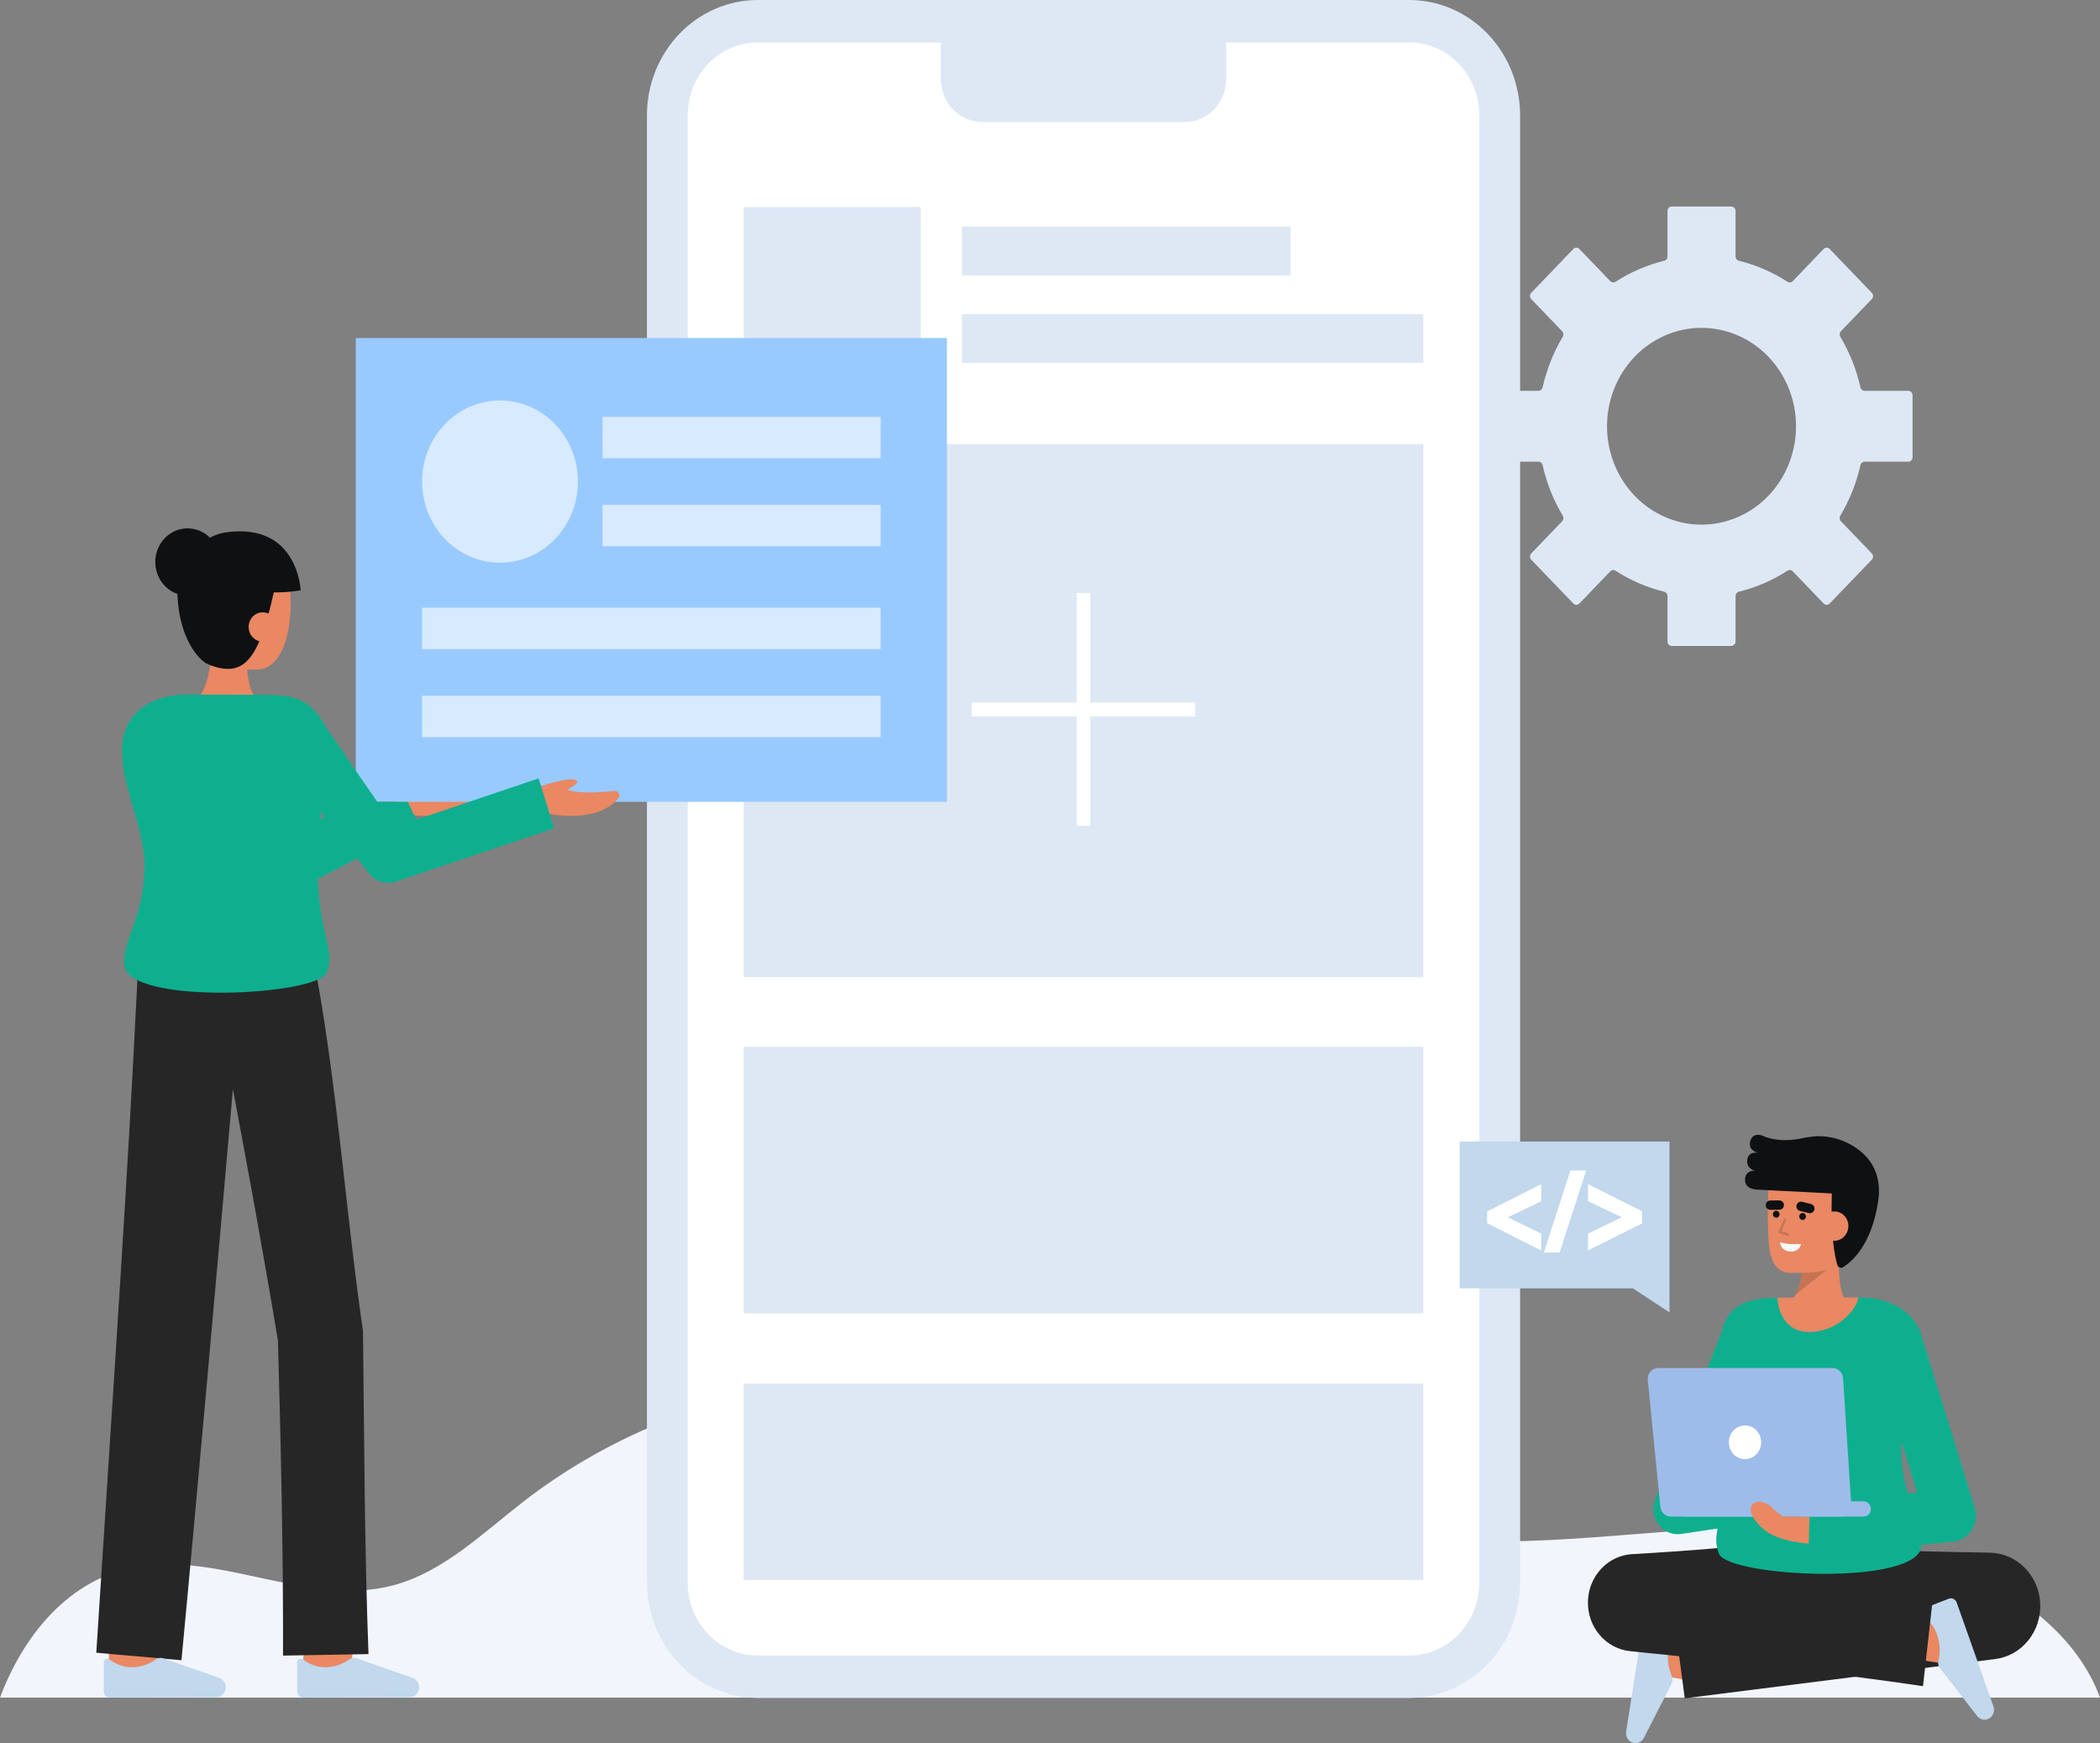 <svg width="306" height="254" viewBox="0 0 306 254" fill="none" xmlns="http://www.w3.org/2000/svg">
<rect x="0" y="0" width="306" height="254" fill="#808080" stroke="none"/>
<g clip-path="url(#clip0_2326_125590)">
<path d="M278.686 66.631V57.593C278.686 57.508 278.67 57.425 278.639 57.347C278.608 57.269 278.563 57.198 278.505 57.138C278.448 57.078 278.38 57.031 278.305 56.999C278.23 56.967 278.15 56.95 278.069 56.95H271.695C271.555 56.949 271.42 56.9 271.311 56.808C271.201 56.717 271.125 56.59 271.094 56.448C270.507 53.839 269.515 51.346 268.157 49.069C268.082 48.946 268.05 48.8 268.065 48.655C268.08 48.511 268.142 48.376 268.241 48.272L272.749 43.579C272.865 43.458 272.93 43.295 272.93 43.124C272.93 42.954 272.865 42.79 272.749 42.67L266.609 36.277C266.493 36.157 266.336 36.089 266.173 36.089C266.009 36.089 265.852 36.157 265.736 36.277L261.228 40.971C261.129 41.074 260.999 41.138 260.86 41.154C260.721 41.17 260.581 41.136 260.463 41.059C258.276 39.644 255.882 38.611 253.375 38C253.239 37.968 253.117 37.889 253.03 37.775C252.942 37.661 252.894 37.52 252.894 37.375V30.738C252.894 30.568 252.829 30.404 252.713 30.284C252.597 30.163 252.44 30.096 252.276 30.096H243.595C243.432 30.096 243.275 30.163 243.159 30.284C243.043 30.404 242.978 30.568 242.978 30.738V37.375C242.978 37.52 242.93 37.661 242.842 37.775C242.755 37.889 242.633 37.968 242.496 38C239.99 38.611 237.596 39.644 235.409 41.059C235.291 41.137 235.151 41.17 235.012 41.154C234.873 41.138 234.743 41.074 234.644 40.971L230.135 36.277C230.078 36.218 230.01 36.17 229.935 36.138C229.86 36.105 229.78 36.089 229.699 36.089C229.618 36.089 229.537 36.105 229.463 36.138C229.388 36.17 229.32 36.218 229.262 36.277L223.125 42.669C223.009 42.79 222.944 42.953 222.944 43.124C222.944 43.294 223.009 43.458 223.125 43.578L227.633 48.271C227.731 48.375 227.793 48.51 227.809 48.654C227.824 48.799 227.792 48.945 227.717 49.068C226.359 51.345 225.367 53.838 224.78 56.448C224.749 56.59 224.673 56.717 224.564 56.808C224.454 56.899 224.319 56.949 224.179 56.95H217.805C217.642 56.95 217.485 57.017 217.369 57.138C217.253 57.258 217.188 57.422 217.188 57.592V66.63C217.188 66.801 217.253 66.964 217.369 67.085C217.485 67.205 217.642 67.273 217.805 67.273H224.179C224.319 67.274 224.454 67.323 224.564 67.415C224.673 67.506 224.749 67.633 224.78 67.775C225.367 70.384 226.359 72.877 227.718 75.154C227.792 75.277 227.824 75.423 227.809 75.567C227.794 75.712 227.732 75.847 227.633 75.951L223.125 80.645C223.068 80.704 223.022 80.775 222.991 80.853C222.96 80.931 222.944 81.015 222.944 81.099C222.944 81.183 222.96 81.267 222.991 81.345C223.022 81.423 223.068 81.494 223.125 81.553L229.262 87.943C229.378 88.064 229.535 88.132 229.699 88.132C229.863 88.132 230.02 88.064 230.135 87.943L234.643 83.25C234.743 83.147 234.872 83.082 235.011 83.067C235.15 83.051 235.29 83.084 235.409 83.162C237.596 84.576 239.99 85.609 242.496 86.22C242.633 86.252 242.755 86.332 242.842 86.445C242.93 86.559 242.977 86.7 242.978 86.846V93.482C242.978 93.653 243.043 93.816 243.159 93.937C243.275 94.057 243.432 94.125 243.595 94.125H252.276C252.44 94.125 252.597 94.057 252.713 93.937C252.829 93.816 252.894 93.653 252.894 93.482V86.844C252.894 86.699 252.942 86.558 253.03 86.444C253.117 86.331 253.239 86.251 253.375 86.219C255.882 85.608 258.276 84.575 260.463 83.161C260.581 83.083 260.721 83.049 260.86 83.066C261 83.081 261.129 83.146 261.229 83.249L265.736 87.942C265.852 88.062 266.009 88.13 266.173 88.13C266.336 88.13 266.493 88.062 266.609 87.942L272.749 81.552C272.865 81.431 272.93 81.268 272.93 81.097C272.93 80.927 272.865 80.763 272.749 80.643L268.24 75.949C268.142 75.846 268.08 75.711 268.065 75.566C268.049 75.421 268.082 75.275 268.156 75.152C269.515 72.876 270.507 70.383 271.094 67.774C271.125 67.632 271.201 67.505 271.31 67.414C271.419 67.323 271.555 67.273 271.695 67.272H278.069C278.232 67.272 278.389 67.204 278.505 67.084C278.621 66.964 278.686 66.801 278.686 66.631ZM248.383 76.441C245.623 76.534 242.899 75.761 240.566 74.222C238.233 72.683 236.398 70.449 235.3 67.811C234.202 65.172 233.892 62.251 234.409 59.426C234.926 56.602 236.247 54.004 238.201 51.971C240.154 49.938 242.65 48.564 245.363 48.027C248.076 47.489 250.882 47.814 253.416 48.958C255.95 50.103 258.094 52.014 259.571 54.444C261.049 56.873 261.79 59.71 261.699 62.584C261.584 66.222 260.144 69.679 257.672 72.252C255.199 74.826 251.878 76.323 248.383 76.441Z" fill="#DEE8F5"/>
<path d="M306 247.361H0C3.353 238.459 9.545 230.906 18.274 228.666C31.043 225.393 44.555 234.392 57.296 231.009C64.533 229.088 70.233 223.491 76.221 218.844C98.811 201.309 129.768 196.126 156.499 205.407C170.472 210.257 183.204 218.737 197.518 222.343C216.027 227.007 235.382 223.139 254.416 222.502C272.953 221.881 299.514 229.745 306 247.361Z" fill="#F3F5FD"/>
<path d="M205.364 3.092H110.406C103.135 3.092 97.24 9.229 97.24 16.8V230.615C97.24 238.186 103.135 244.323 110.406 244.323H205.364C212.636 244.323 218.531 238.186 218.531 230.615V16.8C218.531 9.229 212.636 3.092 205.364 3.092Z" fill="white"/>
<path d="M205.364 247.416H110.406C106.128 247.411 102.026 245.639 99.001 242.489C95.975 239.339 94.274 235.069 94.269 230.615V16.8C94.274 12.346 95.976 8.076 99.001 4.926C102.026 1.777 106.128 0.005 110.406 0L205.364 0C209.642 0.005 213.744 1.777 216.769 4.926C219.794 8.076 221.496 12.346 221.501 16.8V230.615C221.496 235.069 219.794 239.34 216.769 242.489C213.744 245.639 209.642 247.411 205.364 247.416ZM110.406 6.184C107.703 6.187 105.111 7.307 103.199 9.297C101.287 11.287 100.212 13.986 100.209 16.8V230.615C100.212 233.429 101.287 236.128 103.199 238.118C105.11 240.108 107.702 241.228 110.406 241.231H205.363C208.067 241.228 210.659 240.108 212.57 238.118C214.482 236.128 215.557 233.429 215.56 230.615V16.8C215.557 13.986 214.482 11.287 212.57 9.297C210.659 7.307 208.067 6.187 205.363 6.184H110.406Z" fill="#DEE8F5"/>
<path d="M137.093 3.092H178.677V11.492C178.676 13.159 178.04 14.758 176.908 15.938C175.775 17.117 174.239 17.779 172.637 17.779H143.132C141.531 17.779 139.995 17.116 138.862 15.937C137.73 14.758 137.093 13.159 137.093 11.491V3.092Z" fill="#DEE8F5"/>
<path d="M134.168 30.168H108.372V57.025H134.168V30.168Z" fill="#DEE8F5"/>
<path d="M207.399 45.762H140.17V52.883H207.399V45.762Z" fill="#DEE8F5"/>
<path d="M188.051 33.006H140.17V40.128H188.051V33.006Z" fill="#DEE8F5"/>
<path d="M207.399 64.714H108.372V142.406H207.399V64.714Z" fill="#DEE8F5"/>
<path d="M207.399 152.53H108.372V191.376H207.399V152.53Z" fill="#DEE8F5"/>
<path d="M207.399 201.613H108.372V230.223H207.399V201.613Z" fill="#DEE8F5"/>
<path d="M17.231 116.251L17.134 116.11H17.137L17.231 116.251Z" fill="#0EAF8F"/>
<path d="M158.868 86.417H156.902V120.336H158.868V86.417Z" fill="white"/>
<path d="M174.175 102.354H141.596V104.4H174.175V102.354Z" fill="white"/>
<path d="M270.059 191.17C270.059 191.17 267.456 189.733 268.037 182.353L262.658 181.315C262.658 181.315 263.262 187.931 260.542 190.032L270.059 191.17Z" fill="#E98862"/>
<path opacity="0.15" d="M261.645 188.649L266.112 185.091L262.603 185.053C262.501 186.303 262.176 187.523 261.645 188.649Z" fill="black"/>
<path d="M271.088 179.492C270.716 181.731 269.542 183.851 267.645 184.574C265.393 185.432 263.725 185.49 261.129 185.49C257.586 185.49 257.703 181.644 257.604 177.767C257.503 173.875 257.801 169.7 259.201 168.344C261.995 165.636 270.2 167.351 271.197 171.879C271.712 174.221 271.443 177.361 271.088 179.492Z" fill="#E98862"/>
<path d="M255.705 170.594C255.705 170.594 254.254 170.257 254.651 168.751C254.915 167.752 256.144 167.974 256.144 167.974C256.144 167.974 254.98 167.752 254.98 166.694C254.98 166.028 255.472 164.898 256.956 165.543C258.698 166.3 260.684 166.203 262.194 165.939C263.049 165.744 263.916 165.617 264.789 165.557H264.793C265.796 165.539 266.796 165.679 267.76 165.971C270.46 166.812 274.545 169.332 273.677 175.045C272.707 181.422 269.833 183.86 268.569 184.643C268.494 184.689 268.41 184.718 268.323 184.726C268.236 184.734 268.148 184.722 268.067 184.689C267.985 184.657 267.912 184.606 267.852 184.54C267.792 184.473 267.748 184.394 267.722 184.307C267.363 183.112 266.745 180.105 266.918 173.905C258.62 173.481 256.232 173.352 256.232 173.352C256.232 173.352 254.278 173.429 254.278 171.943C254.278 170.457 255.705 170.594 255.705 170.594Z" fill="#0F1011"/>
<path d="M262.666 177.768C262.935 177.768 263.154 177.54 263.154 177.26C263.154 176.979 262.935 176.752 262.666 176.752C262.397 176.752 262.178 176.979 262.178 177.26C262.178 177.54 262.397 177.768 262.666 177.768Z" fill="#0F1011"/>
<path d="M258.818 177.439C259.088 177.439 259.306 177.212 259.306 176.932C259.306 176.651 259.088 176.424 258.818 176.424C258.549 176.424 258.331 176.651 258.331 176.932C258.331 177.212 258.549 177.439 258.818 177.439Z" fill="#0F1011"/>
<path d="M259.265 175.594L257.973 175.611" stroke="#0F1011" stroke-width="1.362" stroke-miterlimit="10" stroke-linecap="round"/>
<path d="M263.719 176.102L262.445 175.782" stroke="#0F1011" stroke-width="1.362" stroke-miterlimit="10" stroke-linecap="round"/>
<path d="M265.204 178.502C265.167 179.067 265.346 179.623 265.7 180.052C266.055 180.481 266.557 180.747 267.099 180.793C267.64 180.839 268.177 180.661 268.594 180.298C269.011 179.935 269.273 179.416 269.325 178.853C269.352 178.57 269.324 178.285 269.243 178.013C269.162 177.742 269.029 177.491 268.852 177.274C268.676 177.058 268.459 176.88 268.216 176.753C267.972 176.625 267.706 176.55 267.434 176.531C265.96 176.483 265.297 177.317 265.204 178.502Z" fill="#E98862"/>
<g opacity="0.15">
<path d="M260.501 180.077C260.541 180.077 260.58 180.062 260.611 180.034C260.642 180.007 260.662 179.969 260.668 179.927C260.674 179.886 260.665 179.844 260.644 179.808C260.622 179.773 260.589 179.746 260.551 179.734L259.559 179.419L260.252 177.81C260.27 177.767 260.271 177.719 260.255 177.676C260.239 177.633 260.207 177.599 260.167 177.58C260.127 177.561 260.081 177.559 260.039 177.575C259.998 177.592 259.964 177.624 259.945 177.666L259.174 179.456C259.164 179.478 259.159 179.503 259.159 179.528C259.159 179.553 259.164 179.577 259.174 179.6C259.183 179.622 259.198 179.643 259.216 179.659C259.234 179.675 259.255 179.688 259.278 179.695L260.452 180.07C260.468 180.075 260.484 180.077 260.501 180.077Z" fill="black"/>
</g>
<path d="M262.441 181.259C262.441 181.259 260.64 181.456 259.377 180.997C259.377 180.997 259.388 182.232 260.812 182.353C262.237 182.475 262.441 181.259 262.441 181.259Z" fill="#F8FCFF"/>
<path d="M248.92 245.37C248.281 245.258 241.065 243.975 241.065 243.975L242.255 236.721C242.255 236.721 249.451 238 250.089 238.112L248.92 245.37Z" fill="#E98862"/>
<path d="M236.95 252.329C236.919 252.524 236.928 252.724 236.975 252.916C237.022 253.108 237.106 253.287 237.223 253.444C237.339 253.6 237.486 253.73 237.653 253.824C237.819 253.919 238.003 253.977 238.193 253.995C238.455 254.019 238.719 253.964 238.952 253.838C239.186 253.711 239.38 253.518 239.512 253.28L243.589 245.305C243.668 245.151 243.713 244.98 243.722 244.806C243.731 244.631 243.704 244.457 243.643 244.294C243.056 242.997 242.883 241.539 243.151 240.133C243.404 239.046 243.944 238.054 244.711 237.271C244.786 237.203 244.84 237.115 244.868 237.016C244.896 236.918 244.897 236.813 244.869 236.714C244.842 236.615 244.789 236.526 244.715 236.458C244.642 236.39 244.551 236.344 244.453 236.328L240.485 235.636C240.368 235.616 240.248 235.619 240.133 235.647C240.017 235.675 239.908 235.727 239.812 235.799C239.715 235.871 239.633 235.962 239.571 236.067C239.508 236.172 239.466 236.288 239.447 236.41L236.95 252.329Z" fill="#C1D8ED"/>
<path d="M271.257 225.748C274.251 225.878 277.3 225.969 280.35 226.048L284.933 226.153L289.511 226.239L289.967 226.247C291.858 226.284 293.665 227.066 295.024 228.436C296.383 229.805 297.192 231.66 297.289 233.626C297.387 235.593 296.764 237.524 295.547 239.031C294.331 240.539 292.61 241.51 290.733 241.749L245.493 247.468L243.651 233.548L288.689 226.309L289.912 241.818L285.264 242.131L280.619 242.424C277.517 242.611 274.414 242.785 271.255 242.92L271.257 225.748Z" fill="#262626"/>
<path d="M282.669 242.322C276.423 241.375 275.802 241.2 275.596 241.144L277.433 234.037C277.412 234.032 277.385 234.024 277.352 234.017C277.864 234.133 281.038 234.638 283.686 235.039L282.669 242.322Z" fill="#E98862"/>
<path d="M290.471 248.648C290.536 248.833 290.564 249.031 290.553 249.229C290.542 249.426 290.492 249.619 290.406 249.796C290.32 249.972 290.2 250.129 290.053 250.255C289.906 250.381 289.737 250.474 289.554 250.528C289.301 250.604 289.032 250.602 288.779 250.524C288.527 250.446 288.301 250.295 288.128 250.087L282.671 243.063C282.567 242.927 282.492 242.769 282.451 242.6C282.41 242.43 282.405 242.254 282.436 242.082C282.776 240.693 282.68 239.227 282.16 237.9C281.714 236.882 281.003 236.015 280.107 235.398C280.021 235.346 279.952 235.271 279.906 235.179C279.861 235.088 279.841 234.985 279.85 234.883C279.858 234.78 279.895 234.682 279.955 234.601C280.014 234.519 280.096 234.457 280.188 234.421L283.958 232.958C284.07 232.914 284.188 232.895 284.306 232.899C284.425 232.904 284.542 232.933 284.65 232.984C284.757 233.036 284.854 233.109 284.935 233.2C285.016 233.29 285.078 233.397 285.119 233.513L290.471 248.648Z" fill="#C1D8ED"/>
<path d="M261.21 241.659C259.315 241.492 257.42 241.37 255.525 241.256C253.631 241.151 251.736 241.046 249.842 240.976L247.001 240.862L244.161 240.777C242.267 240.711 240.374 240.684 238.48 240.647L239.136 226.485C242.681 227.001 246.23 227.475 249.777 227.961C253.325 228.446 256.877 228.893 260.428 229.348L265.758 230.002L271.091 230.625C274.649 231.023 278.207 231.418 281.772 231.744L280.207 245.703C276.666 245.165 273.116 244.697 269.566 244.231L264.24 243.559L258.909 242.917C255.352 242.509 251.797 242.093 248.238 241.714C244.679 241.336 241.12 240.947 237.557 240.6C235.848 240.433 234.262 239.6 233.117 238.269C231.973 236.937 231.353 235.204 231.383 233.417C231.413 231.63 232.089 229.921 233.278 228.631C234.466 227.342 236.079 226.567 237.792 226.462L238.214 226.438C240.104 226.322 241.995 226.217 243.885 226.074L246.72 225.872L249.554 225.641C251.444 225.493 253.333 225.309 255.222 225.127C257.111 224.935 259 224.736 260.888 224.49L261.21 241.659Z" fill="#262626"/>
<path d="M278.135 223.599L279.131 241.018L250.354 240.666L252.527 225.244L278.135 223.599Z" fill="#262626"/>
<path d="M287.742 219.66L280.116 195.042C279.8 193.76 279.143 192.597 278.221 191.687C276.683 190.085 274.027 189.051 270.789 189.048C270.546 191.014 259.081 191.021 258.994 189.093C258.556 189.1 258.216 189.107 258.004 189.118C253.372 189.326 251.508 191.182 250.916 193.976L241.193 218.47C240.955 219.07 240.874 219.725 240.957 220.368C241.04 221.011 241.286 221.62 241.668 222.133C242.05 222.645 242.556 223.044 243.134 223.287C243.712 223.531 244.341 223.611 244.958 223.519L250.27 222.731C250.009 224.108 249.967 225.179 250.484 226.418C251.895 229.793 279.608 231.194 279.978 225.258C279.982 225.199 279.982 225.142 279.984 225.082L284.589 224.637C285.137 224.584 285.666 224.403 286.137 224.109C286.608 223.815 287.01 223.414 287.313 222.936C287.616 222.458 287.811 221.916 287.886 221.349C287.96 220.782 287.911 220.205 287.742 219.66ZM250.091 215.324L251.848 210.896C251.829 212.48 251.747 213.87 251.631 215.096L250.091 215.324ZM279.352 217.471L278.008 217.601C277.346 215.407 277.011 213.12 277.016 210.82C277.016 210.552 277.027 210.286 277.043 210.02L279.352 217.471Z" fill="#0EAF8F"/>
<path d="M268.562 200.826L269.752 219.288C269.766 219.506 269.737 219.724 269.666 219.93C269.596 220.135 269.486 220.323 269.343 220.483C269.2 220.642 269.027 220.769 268.834 220.856C268.642 220.943 268.435 220.988 268.225 220.988H243.458C243.08 220.988 242.715 220.841 242.434 220.578C242.153 220.314 241.976 219.951 241.937 219.559L240.105 201.095C240.083 200.874 240.106 200.649 240.172 200.437C240.239 200.225 240.347 200.03 240.491 199.865C240.634 199.699 240.809 199.567 241.005 199.476C241.201 199.386 241.412 199.339 241.627 199.339H267.036C267.424 199.339 267.798 199.493 268.081 199.769C268.365 200.045 268.537 200.423 268.562 200.826Z" fill="#9EBCEA"/>
<path d="M245.527 220.987H271.549C272.139 220.987 272.617 220.49 272.617 219.876C272.617 219.262 272.139 218.764 271.549 218.764H245.527C244.938 218.764 244.46 219.262 244.46 219.876C244.46 220.49 244.938 220.987 245.527 220.987Z" fill="#9EBCEA"/>
<path d="M254.272 212.617C255.573 212.617 256.628 211.519 256.628 210.164C256.628 208.809 255.573 207.711 254.272 207.711C252.97 207.711 251.916 208.809 251.916 210.164C251.916 211.519 252.97 212.617 254.272 212.617Z" fill="white"/>
<path d="M257.667 223.332C259.178 224.302 261.518 224.762 263.557 224.93L263.672 221.061C262.712 221.033 261.238 220.927 259.794 220.987C259.141 220.433 258.766 220.269 258.096 219.571C257.383 218.829 255.512 218.383 255.159 219.571C254.805 220.759 256.34 222.477 257.667 223.332Z" fill="#E98862"/>
<path d="M258.994 189.093C259.081 191.021 260.088 193.856 263.195 194.07C267.335 194.354 270.546 191.014 270.789 189.048H270.778C266.702 189.048 261.37 189.055 258.994 189.093Z" fill="#E98862"/>
<path d="M243.267 191.237L237.941 187.732H212.694V166.339H243.267V191.237Z" fill="#C1D8ED"/>
<path d="M217.188 176.838L224.068 173.362V174.722L218.61 177.367V177.398L224.068 180.057V181.402L217.188 177.926V176.838Z" fill="white" stroke="white" stroke-miterlimit="10"/>
<path d="M225.651 182.006L229.193 171.05H230.442L226.9 182.006H225.651Z" fill="white" stroke="white" stroke-miterlimit="10"/>
<path d="M238.774 177.956L231.894 181.402V180.057L237.439 177.398V177.367L231.894 174.706V173.361L238.774 176.807V177.956Z" fill="white" stroke="white" stroke-miterlimit="10"/>
<path d="M51.087 243.569L44.068 242.7C44.384 239.934 44.741 236.611 44.765 236.066C44.765 236.101 44.765 236.13 44.765 236.153H51.834C51.833 236.373 51.833 237.044 51.087 243.569Z" fill="#E98862"/>
<path d="M22.921 244.449L15.852 244.425C15.852 244.425 15.876 236.825 15.876 236.152H22.945C22.945 236.827 22.921 244.449 22.921 244.449Z" fill="#E98862"/>
<path d="M53.695 241.024C53.11 225.601 53.075 209.402 52.891 193.938C50.46 177.258 49.182 158.964 46.181 142.402L46.092 142.43L45.829 140.562L20.22 138.915C20.22 138.915 19.552 151.98 19.319 156.333C18.071 179.671 15.538 217.181 14.03 240.827L26.441 241.919C28.657 218.663 31.935 181.614 33.938 158.692C36.136 170.371 38.545 183.524 40.497 195.342C40.924 210.44 41.281 226.172 41.242 241.245L53.695 241.024Z" fill="#262626"/>
<path d="M31.514 247.295C31.704 247.294 31.892 247.253 32.066 247.173C32.24 247.093 32.396 246.977 32.525 246.831C32.654 246.685 32.753 246.514 32.815 246.327C32.877 246.139 32.901 245.941 32.887 245.744C32.866 245.47 32.771 245.208 32.612 244.989C32.454 244.77 32.239 244.603 31.992 244.507L23.765 241.638C23.605 241.583 23.436 241.564 23.269 241.584C23.102 241.603 22.942 241.66 22.798 241.75C21.667 242.567 20.314 242.984 18.938 242.941C17.866 242.862 16.837 242.471 15.968 241.812C15.892 241.747 15.799 241.706 15.701 241.693C15.603 241.681 15.504 241.697 15.415 241.742C15.326 241.786 15.25 241.855 15.198 241.942C15.145 242.029 15.117 242.13 15.118 242.233V246.421C15.118 246.545 15.141 246.667 15.187 246.782C15.232 246.896 15.299 246.999 15.383 247.086C15.467 247.174 15.567 247.243 15.677 247.29C15.787 247.337 15.904 247.361 16.023 247.36L31.514 247.295Z" fill="#C1D8ED"/>
<path d="M59.7 247.295C59.89 247.294 60.078 247.253 60.252 247.173C60.425 247.093 60.582 246.976 60.711 246.831C60.839 246.685 60.938 246.513 61 246.326C61.062 246.139 61.087 245.941 61.072 245.744C61.051 245.47 60.956 245.208 60.798 244.989C60.639 244.77 60.424 244.603 60.177 244.507L51.949 241.638C51.79 241.583 51.621 241.564 51.454 241.584C51.287 241.603 51.126 241.66 50.982 241.75C49.851 242.567 48.498 242.984 47.122 242.941C46.05 242.862 45.022 242.471 44.153 241.812C44.077 241.747 43.984 241.706 43.886 241.693C43.788 241.681 43.689 241.698 43.6 241.742C43.511 241.786 43.435 241.855 43.383 241.942C43.33 242.029 43.302 242.13 43.302 242.233V246.421C43.302 246.545 43.326 246.667 43.371 246.782C43.417 246.896 43.483 246.999 43.568 247.086C43.652 247.174 43.752 247.243 43.861 247.29C43.971 247.337 44.089 247.36 44.207 247.36L59.7 247.295Z" fill="#C1D8ED"/>
<path d="M58.379 114.293L58.536 114.363L56.578 114.691L58.5 118.511C58.5 118.511 65.627 120.248 68.962 116.342C69.047 116.242 69.101 116.118 69.117 115.986C69.133 115.854 69.111 115.72 69.052 115.601C68.994 115.483 68.903 115.385 68.791 115.322C68.678 115.258 68.55 115.231 68.423 115.244C66.501 115.448 63.074 115.689 61.531 115.055C62.209 114.709 63.11 114.177 62.968 113.859C62.596 113.026 59.37 114.126 58.379 114.293Z" fill="#E98862"/>
<path d="M137.986 49.254H51.843V116.838H137.986V49.254Z" fill="#99CAFF"/>
<path d="M79.502 114.293L79.659 114.363L77.701 114.691L79.623 118.511C79.623 118.511 86.75 120.248 90.085 116.342C90.169 116.242 90.223 116.118 90.24 115.986C90.256 115.854 90.233 115.72 90.175 115.602C90.117 115.483 90.026 115.386 89.913 115.322C89.801 115.258 89.673 115.231 89.546 115.244C87.624 115.448 84.197 115.689 82.654 115.055C83.332 114.709 84.233 114.177 84.091 113.859C83.719 113.026 80.493 114.126 79.502 114.293Z" fill="#E98862"/>
<path d="M28.085 102.461C28.085 102.461 30.793 101.251 30.793 93.847L36.234 93.269C36.234 93.269 35.112 99.812 37.659 102.136L28.085 102.461Z" fill="#E98862"/>
<path d="M27.976 90.734C28.171 92.998 29.174 95.21 31.008 96.093C33.002 97.12 35.207 97.624 37.431 97.561C43.337 97.561 43.271 83.571 40.697 80.635C38.124 77.699 29.814 78.71 28.464 83.138C27.766 85.428 27.79 88.58 27.976 90.734Z" fill="#E98862"/>
<path d="M36.544 89.734C36.814 89.734 37.032 89.507 37.032 89.227C37.032 88.946 36.814 88.719 36.544 88.719C36.275 88.719 36.057 88.946 36.057 89.227C36.057 89.507 36.275 89.734 36.544 89.734Z" fill="#0EAF8F"/>
<path d="M35.586 88.221C35.528 88.221 35.472 88.198 35.429 88.157C35.387 88.116 35.361 88.06 35.357 88C35.352 87.94 35.37 87.88 35.406 87.833C35.443 87.786 35.495 87.755 35.552 87.746L36.847 87.536C36.907 87.526 36.968 87.542 37.017 87.579C37.066 87.617 37.099 87.673 37.108 87.735C37.118 87.798 37.103 87.862 37.067 87.913C37.031 87.964 36.977 87.998 36.917 88.008L35.623 88.218C35.61 88.22 35.598 88.221 35.586 88.221Z" fill="#0EAF8F"/>
<path d="M43.809 86.017C43.809 86.017 43.437 76.046 32.83 77.582C32.05 77.71 31.295 77.968 30.595 78.347C30.084 77.838 29.469 77.456 28.797 77.228C28.125 77 27.412 76.932 26.712 77.03C26.011 77.128 25.34 77.388 24.749 77.793C24.159 78.197 23.663 78.734 23.299 79.365C22.934 79.996 22.711 80.704 22.645 81.437C22.58 82.17 22.673 82.909 22.919 83.599C23.165 84.289 23.556 84.912 24.065 85.424C24.574 85.935 25.187 86.32 25.858 86.551C25.858 86.636 25.858 86.72 25.863 86.806C26.158 93.269 29.099 96.306 30.328 96.801C35.508 98.891 37.667 96.26 39.894 86.323C41.205 86.335 42.514 86.233 43.809 86.017Z" fill="#0F1011"/>
<path d="M78.483 113.424L60.659 119.434L59.407 116.837H54.977L52.369 113.07H52.365L47.528 105.973C45.734 103.011 44.344 101.473 40.079 101.284C38.726 101.22 32.132 101.21 27.305 101.21C24.06 101.21 21.397 102.247 19.859 103.849C14.557 109.369 21.064 118.775 21.064 126.135C21.064 133.495 17.866 136.796 18.102 140.574C18.472 146.514 46.185 145.109 47.595 141.737C48.895 138.632 46.683 136.582 46.286 128.087L52.049 125.073L53.739 127.235C54.083 127.675 54.517 128.03 55.01 128.274C55.502 128.518 56.041 128.644 56.586 128.644C56.969 128.643 57.349 128.58 57.714 128.458L80.745 120.692L78.483 113.424ZM46.619 119.36C46.66 119.003 46.7 118.649 46.74 118.292L47.299 119.006L46.619 119.36Z" fill="#0EAF8F"/>
<path d="M40.369 91.382C40.362 91.948 40.141 92.488 39.754 92.886C39.367 93.284 38.845 93.507 38.301 93.507C37.758 93.507 37.236 93.284 36.849 92.886C36.462 92.488 36.241 91.948 36.234 91.382C36.229 91.098 36.279 90.816 36.382 90.552C36.484 90.289 36.636 90.05 36.829 89.849C37.022 89.648 37.252 89.489 37.505 89.383C37.757 89.276 38.028 89.224 38.301 89.229C39.774 89.304 40.369 90.193 40.369 91.382Z" fill="#E98862"/>
<g opacity="0.61">
<path d="M72.86 81.995C79.13 81.995 84.213 76.703 84.213 70.174C84.213 63.647 79.13 58.355 72.86 58.355C66.59 58.355 61.507 63.647 61.507 70.174C61.507 76.703 66.59 81.995 72.86 81.995Z" fill="white"/>
<path d="M128.322 101.378H61.507V107.412H128.322V101.378Z" fill="white"/>
<path d="M128.322 88.553H61.507V94.587H128.322V88.553Z" fill="white"/>
<path d="M128.322 73.569H87.798V79.603H128.322V73.569Z" fill="white"/>
<path d="M128.322 60.745H87.798V66.779H128.322V60.745Z" fill="white"/>
</g>
</g>
<defs>
<clipPath id="clip0_2326_125590">
<rect width="306" height="254" fill="white"/>
</clipPath>
</defs>
</svg>
